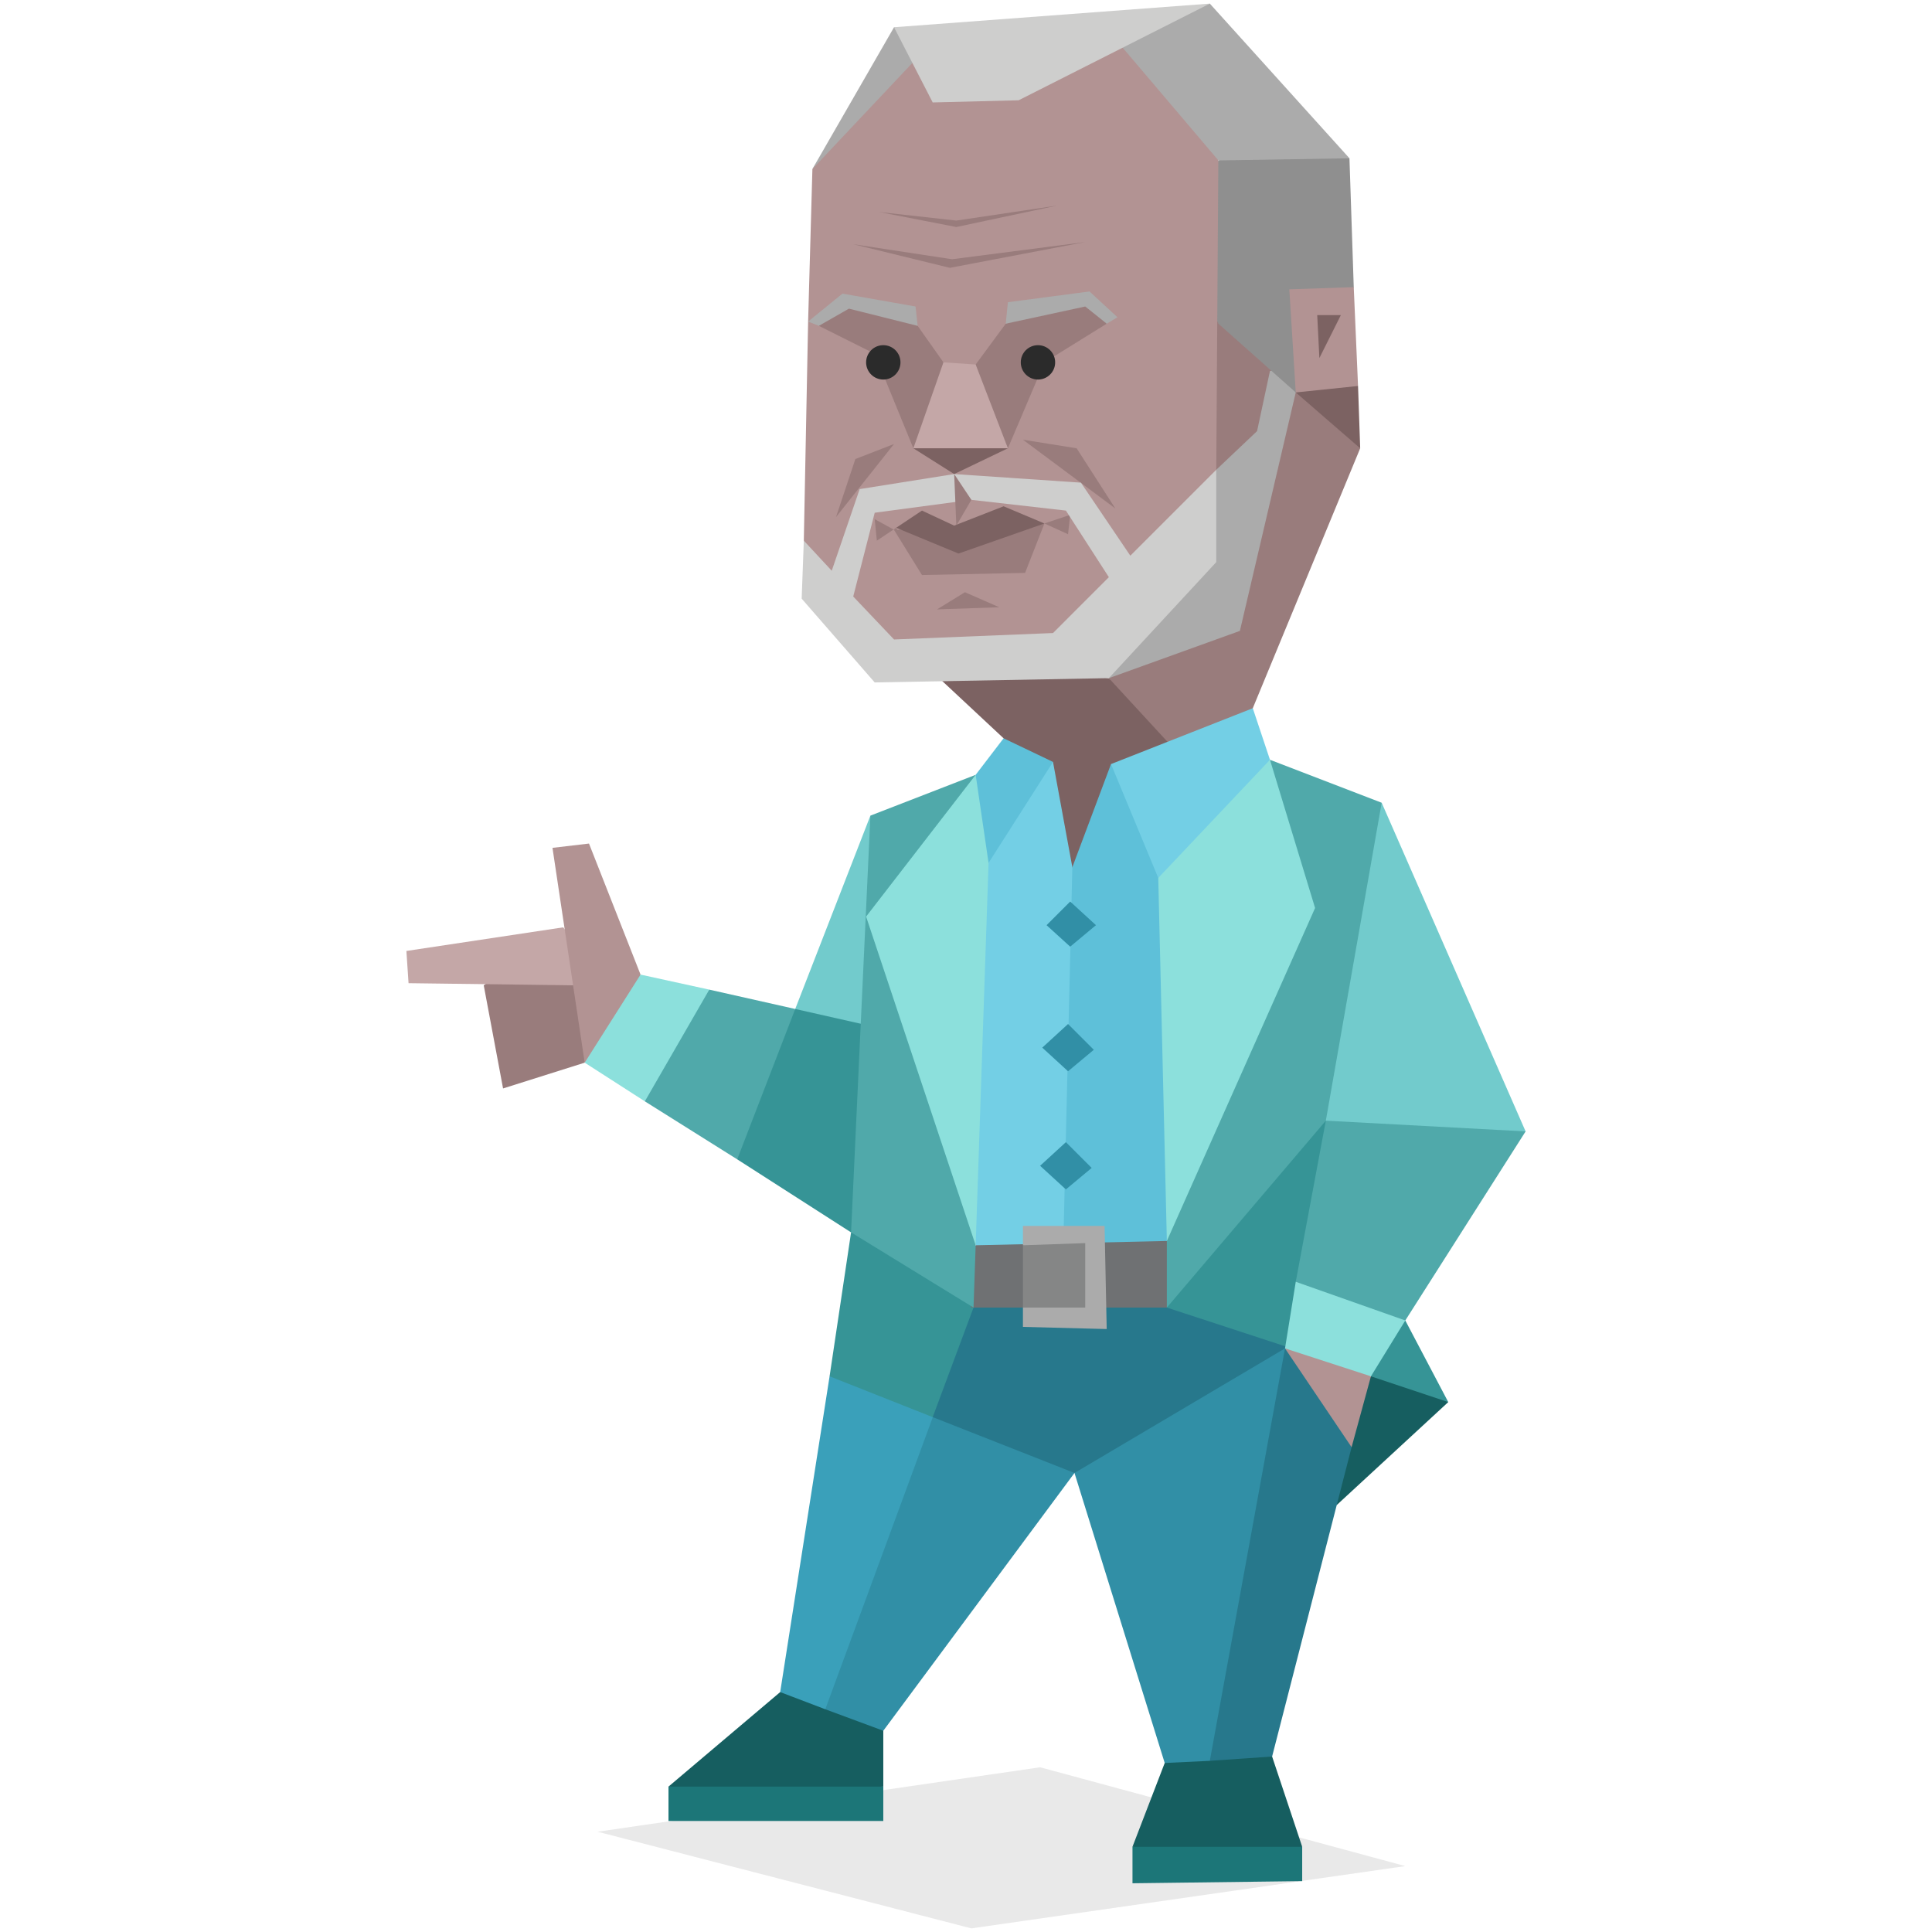 <svg xmlns="http://www.w3.org/2000/svg" viewBox="-128.187 -76.4 400 400"><path fill="#997c7c" d="M123.628 31.535l-21.793 24.462-.446 8.006 12.008 18.235 3.559-1.335 12.454-4.892 1.778-5.782 22.239-53.816-8.006-12.008L121.849-16.5z"/><path fill="#ababab" d="M123.628 20.861l-5.338 16.457-16.455 18.679-.446 8.006 27.131-9.784 11.565-49.37-2.67-4.892-2.668.444-2.67 12.455z"/><path fill="#8f8f8f" d="M121.403-38.737l2.669-4.447 14.231-4.892 12.9 4.447.889 26.685-12.007 21.793-16.013-14.232-3.558-7.117z"/><path fill="#7c6262" d="M66.253 64.003l13.343 12.452 3.558 8.006 5.338 22.683H99.61l8.006-22.683 9.34-3.558-15.567-16.9-29.798-3.558z"/><path fill="#73cfe5" d="M71.145 168.965l2.669 12.455 8.005 4.002 15.568-.445v-74.276l-3.558-7.561-4.002-21.793-6.673 3.114-9.34 14.677z"/><path fill="#5ec0d9" d="M93.829 103.14l-1.779 74.276 5.337 7.561 10.229-.444 5.781-4.004 4.448-11.564-3.557-66.713-6.672-17.791-5.781-2.668z"/><path fill="#165e60" d="M149.425 213.886l-3.56 15.567 2.669 5.782 23.127-21.349-8.449-6.226-7.561.889z"/><path fill="#2b2b2b" fill-opacity=".102" d="M-4.463 302.839l77.389 20.013 89.839-12.897-75.608-20.46z"/><path fill="#72cbcc" d="M36.455 132.496l4.892 6.226 13.343 1.334.889-41.808-3.558-5.78z"/><path fill="#369496" d="M50.242 135.609l-13.787-3.113-10.674 12.009-1.335 19.124 23.572 15.122 6.226-4.449.446-34.246zM171.661 213.886l-8.896-16.9-6.67 4.447-.444 7.116z"/><path fill="#1c7678" d="M106.281 305.952l9.786-3.113 19.123.444 6.227 2.669v7.116l-35.136.444zM10.215 293.499l12.008-2.669 24.016.444 8.451 2.225v7.115H10.215z"/><path fill="#165e60" d="M112.954 288.606l-6.673 17.346h35.136l-6.227-18.68-4.891-2.669h-12.454zM33.342 273.928l-23.127 19.571H54.69v-11.565l-3.559-6.226-12.453-4.448z"/><path fill="#3aa0ba" d="M43.57 208.549l-10.228 65.379 9.339 3.558 6.227-2.667 20.014-56.484-2.669-4.893-16.901-7.116z"/><path fill="#318fa6" d="M54.69 281.934l-12.009-4.448 23.572-64.044 26.687 8.449 1.334 6.671z"/><path fill="#27788c" d="M132.523 206.326l-13.343 76.942 3.114 4.893 12.896-.889 16.457-64.046v-5.782l-13.344-18.235z"/><path fill="none" d="M126.297 287.717l44.03-194.361"/><path fill="#318fa6" d="M137.86 202.768l-15.566 85.393-9.34.445-18.68-60.044 4.446-8.449 29.355-17.791z"/><path fill="#b29393" d="M151.647 223.226l-13.787-20.458 4.003-.89 11.118 3.557 2.67 3.114z"/><path fill="#27788c" d="M64.919 217l29.355 11.562 43.586-25.794-3.113-4.893-20.904-8.895-39.582 2.224-4.004 2.223-5.783 16.902z"/><path fill="#369496" d="M56.469 177.86l-8.451.891-4.448 29.798L64.919 217l8.451-22.683-3.558-7.561z"/><path fill="#6f7173" d="M69.812 186.756l3.114 7.561h40.471l4.448-8.006-4.448-5.782-39.583.891z"/><path fill="#858686" d="M83.6 181.42l13.787-1.781v16.012L83.6 194.317z"/><path fill="#ababab" d="M83.6 177.416v4.004l12.897-.447v13.344H83.6v4.003l17.345.444-.444-21.348z"/><path fill="#318fa6" d="M88.492 115.149l4.892 4.448 5.336-4.448-5.336-4.892zM87.602 140.501l5.338 4.892 5.336-4.448-5.336-5.336zM87.157 164.963l5.337 4.892 5.338-4.448-5.338-5.336z"/><path fill="#5ec0d9" d="M70.701 98.694l3.113-14.678 5.782-7.561 10.231 4.892-13.344 20.905z"/><path fill="#73cfe5" d="M101.835 81.793l9.784 23.572 14.678-8.451 8.45-16.011-3.559-10.674z"/><path fill="#997c7c" d="M-23.587 124.489l-4.448 3.113 4.002 21.349 16.901-5.337 2.669-9.784-.444-9.341z"/><path fill="#c4a7a7" d="M-44.047 120.487l.446 6.671 34.246.444 4.448-3.113-6.673-8.894z"/><path fill="#b29393" d="M-13.803 99.138l6.671 44.476 8.451-4.892 3.113-13.343-10.674-27.131z"/><path fill="#8ce0dc" d="M18.664 128.492l-14.232-3.113-11.564 18.235 12.453 8.006 11.564-8.896z"/><path fill="#50a9aa" d="M36.455 132.496l-17.791-4.004L5.321 151.62l19.125 12.009zM52.021 92.468l21.793-8.452-2.669 12.453-14.232 17.346 14.678 48.034 2.223 19.571-.444 12.897-25.352-15.566z"/><path fill="#8ce0dc" d="M51.131 113.37l22.683 68.05 2.669-79.168-2.669-18.236z"/><path fill="#7c6262" d="M153.427 16.413L140.085 4.849l7.558-5.781 5.338 4.446z"/><path fill="#b29393" d="M138.75-16.5l13.342-.444.889 20.458-12.896 1.335z"/><path fill="#7c6262" d="M144.53-11.162l.446 8.896 4.449-8.896z"/><path fill="#b29393" d="M123.628 20.861l-3.559 10.674-29.353 28.02-36.026.444-12.899-13.787-3.557-10.675.89-45.364.888-31.579 17.791-24.906 8.896-.444 10.229 9.784 23.127-11.564h9.786l15.121 16.456-.89 6.227z"/><path fill="#ababab" d="M104.058-66.756l20.014 23.572 27.131-.445-28.909-32.023-14.233 4.002zM56.913-70.76L40.012-41.406l21.793-23.127 1.781-4.003z"/><path fill="#cececd" d="M82.71-55.637l-17.791.444-8.006-15.567 65.381-4.892z"/><path fill="#997c7c" d="M41.347-8.939l11.564 5.783 8.006 19.569 6.671-8.895-.445-8.896-5.338-7.561-14.231-4.892zM80.041-9.383L73.814-.932v7.56l6.673 9.785 7.561-17.791 12.897-8.005-4.003-5.336zM48.464-25.84l20.014 4.892 28.019-5.336-27.575 3.558zM53.8-32.51l16.012 3.113 20.904-4.448-20.904 3.113z"/><path fill="#7c6262" d="M70.257 13.744l-9.34 2.669 8.449 5.337 11.121-5.337z"/><path fill="#c4a7a7" d="M67.143-1.378l6.671.446 6.673 17.345h-19.57z"/><path fill="#997c7c" d="M48.908 18.636l-4.003 12.009 12.008-15.122zM83.6 14.635l19.123 14.231-8.004-12.453zM65.809 49.771l12.897-.446-7.115-3.113zM52.911 31.09l4.892 2.669-.446-.889-4.002 2.667-.444-4.447zm35.137.89l5.336-1.779-.443 4.002-4.893-2.223z"/><path fill="#997c7c" d="M62.696 42.654l-5.783-9.34 31.135-1.334-4.004 10.23z"/><path d="M38.234 35.537l5.782 6.227 5.782-16.901 19.568-3.113 26.241 1.779 10.229 15.122 17.791-17.79v19.124l-22.238 24.018-48.478.89-15.122-17.347.445-12.009zm10.23 11.565l8.45 8.895 32.914-1.334 11.563-11.565-8.896-13.788-19.568-2.223-20.014 2.669-4.449 17.346z" fill="#cececd"/><path fill="#997c7c" d="M69.812 32.424l-.446-10.674 3.56 5.338z"/><path d="M54.69-4.935c1.965 0 3.558 1.593 3.558 3.558 0 1.965-1.593 3.559-3.558 3.559-1.966 0-3.559-1.594-3.559-3.559 0-1.966 1.593-3.558 3.559-3.558zM86.714-4.935c1.964 0 3.557 1.593 3.557 3.558 0 1.965-1.593 3.559-3.557 3.559-1.967 0-3.56-1.594-3.56-3.559 0-1.966 1.593-3.558 3.56-3.558z" fill="#2b2b2b"/><path fill="#ababab" d="M46.239-15.61l-7.115 5.783 2.223.888 6.227-3.557 14.231 3.557-.444-4.002zM80.487-13.831l-.446 4.448 16.456-3.558 4.448 3.558 2.223-1.335-5.781-5.336z"/><path fill="#7c6262" d="M57.358 32.87l12.899 5.336 17.791-6.226-8.452-3.558-10.23 4.002-6.67-3.113z"/><path fill="#50a9aa" d="M140.085 113.37l-7.117-20.458 1.779-12.009 23.127 8.896 1.778 13.787-8.449 53.816-30.244 34.692-7.562 2.223v-13.788l3.559-22.237z"/><path fill="#369496" d="M113.397 194.317l24.463 8.005 4.003-2.667 6.671-38.695-2.223-5.337z"/><path fill="#50a9aa" d="M162.765 196.986l-5.78 2.223-14.233-4.892-2.667-5.337 6.226-33.357 4.892-4.003 28.464.444 8.007 5.782z"/><path fill="#8ce0dc" d="M140.085 188.98l22.68 8.006-7.114 11.563-17.791-5.781z"/><path fill="#72cbcc" d="M157.874 89.799l29.8 68.047-41.363-2.223z"/><path fill="#8ce0dc" d="M111.619 105.365l23.128-24.462 9.34 30.689-30.69 68.937z"/></svg>